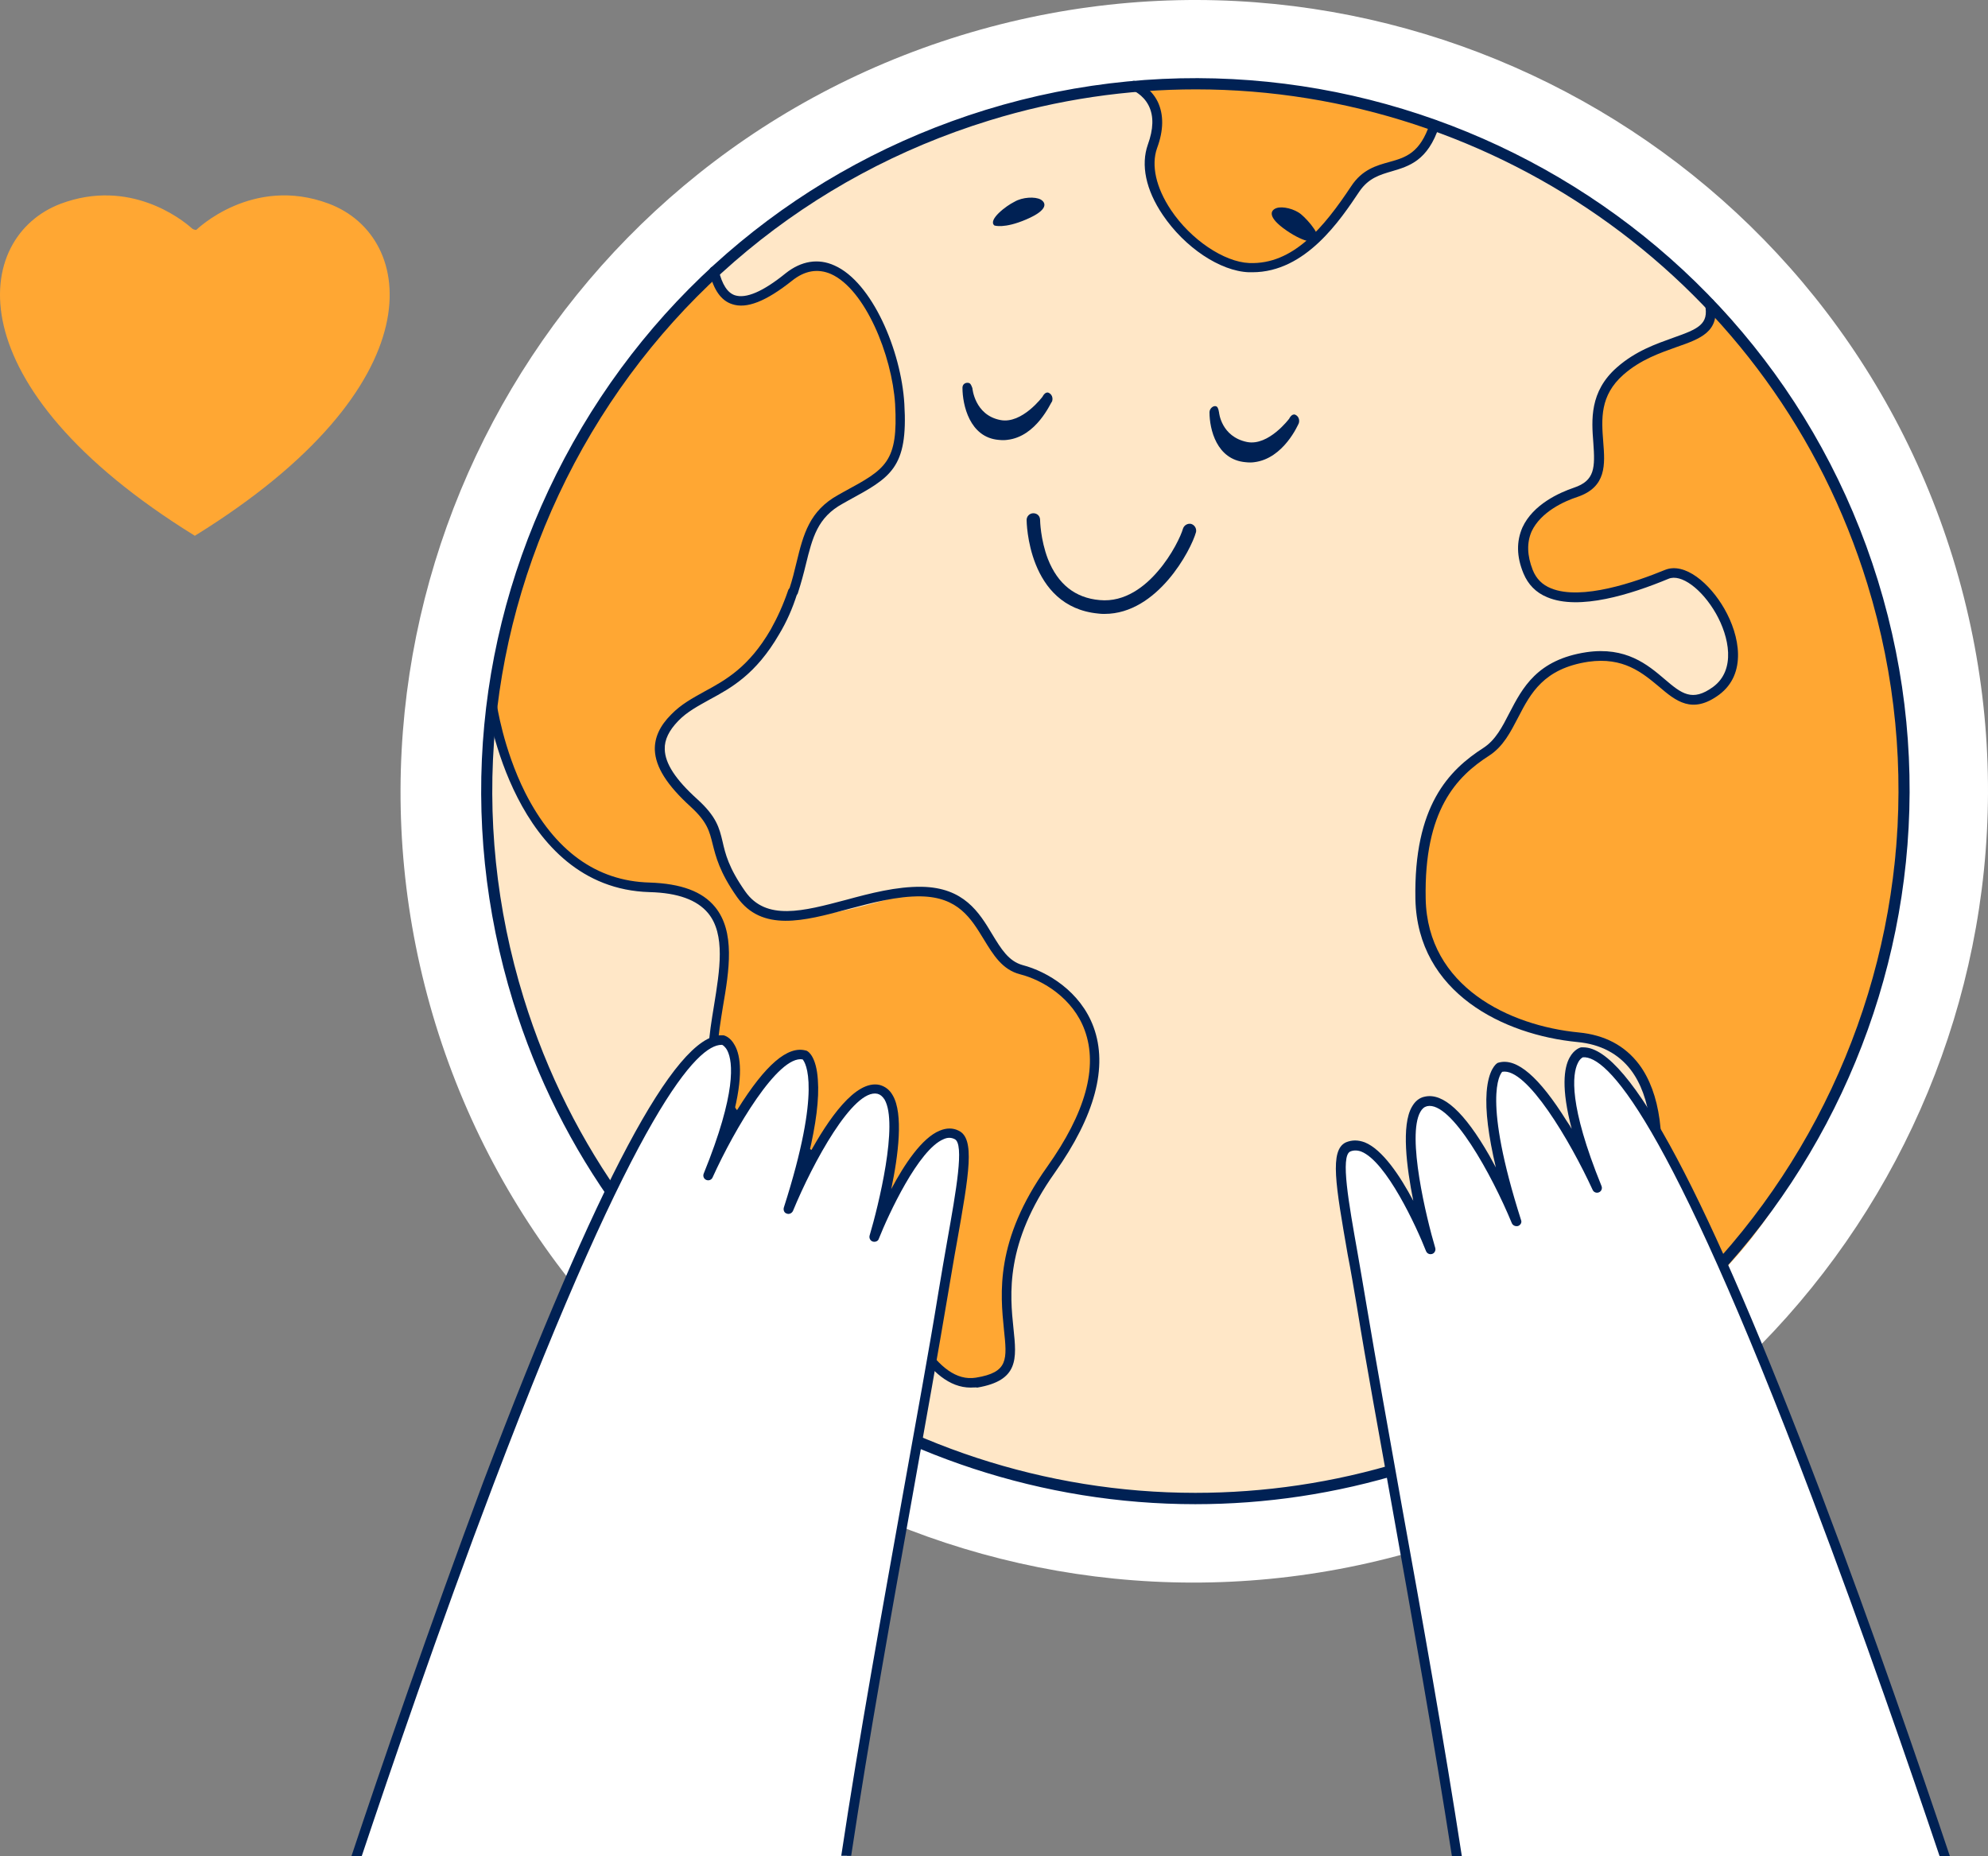 <?xml version="1.0" encoding="UTF-8"?>
<svg width="407px" height="380px" viewBox="0 0 407 380" version="1.1" xmlns="http://www.w3.org/2000/svg" xmlns:xlink="http://www.w3.org/1999/xlink">
    <rect x="0" y="0" width="407" height="380" fill="#808080" stroke="none"/>
    <title>worldHeartExample</title>
    <g id="Page-1" stroke="none" stroke-width="1" fill="none" fill-rule="evenodd">
        <g id="worldHeartExample" fill-rule="nonzero">
            <path d="M39.891,109.688 C89.666,78.923 85.313,48.448 67.318,41.7 C51.645,35.823 40.181,47.069 40.181,47.069 C39.818,47.069 39.456,46.924 39.238,46.707 C37.134,44.82 26.468,36.476 12.464,41.7 C-5.531,48.448 -9.884,78.923 39.891,109.688 Z" id="Path" fill="#FFA733"></path>
            <path d="M292.284,316.754 C378.019,290.38 426.127,199.654 399.798,114.202 C373.387,28.751 282.533,-19.128 196.717,7.246 C110.983,33.62 62.874,124.265 89.204,209.798 C115.615,295.249 206.55,343.128 292.284,316.754 Z" id="Path" fill="#FFFFFF"></path>
            <path d="M287.453,300.403 C364.002,276.821 406.957,195.701 383.448,119.297 C359.866,42.892 278.746,0.083 202.124,23.664 C125.574,47.246 82.62,128.294 106.128,204.771 C129.71,281.175 210.903,323.985 287.453,300.403 Z" id="Path" fill="#FFE7C7"></path>
            <path d="M345.065,266.881 C345.065,266.881 337.228,258.972 337.809,248.451 C338.389,237.858 341.146,225.885 333.455,217.469 C333.455,217.469 329.174,213.043 322.136,212.752 C315.098,212.462 299.207,207.528 292.895,193.887 C286.582,180.246 295.362,159.93 300.151,157.245 C304.94,154.56 309.003,149.917 311.107,145.345 C313.211,140.774 318.073,133.663 328.304,134.534 C338.534,135.405 342.09,142.225 343.178,142.516 C344.339,142.806 347.677,145.2 352.393,140.847 C357.109,136.566 354.787,127.133 348.257,120.24 C348.257,120.24 345.427,115.596 340.421,118.063 C335.414,120.53 313.429,127.931 311.76,113.927 C311.76,113.927 311.252,105.438 319.306,102.318 C327.36,99.198 327.941,95.933 327.288,91.579 C326.635,87.226 325.836,76.415 340.421,71.263 C340.421,71.263 350.361,69.449 350.144,63.427 C350.144,62.991 350.071,62.629 349.926,62.193 C348.185,55.155 383.23,98.4 388.237,139.686 C388.237,139.686 391.647,172.12 383.23,203.392 C382.505,206.512 369.735,248.887 345.065,266.881 Z" id="Path" fill="#FFA733"></path>
            <path d="M233.831,17.787 C233.831,17.787 238.403,21.778 236.516,28.018 C234.629,34.258 235.428,41.514 245.731,50.656 C255.962,59.799 267.644,52.035 270.909,47.464 C274.174,42.893 279.471,36.725 279.471,36.725 C279.471,36.725 281.865,34.548 283.461,34.621 C285.058,34.621 292.096,33.315 293.62,25.188 C293.62,25.116 260.678,15.32 233.831,17.787 Z" id="Path" fill="#FFA733"></path>
            <path d="M202.414,282.336 C202.414,282.336 208.944,281.683 206.478,268.187 C204.011,254.691 212.935,244.025 212.935,244.025 C212.935,244.025 228.173,226.031 223.093,210.938 C223.093,210.938 218.45,199.619 207.711,198.241 C207.711,198.241 204.446,195.483 201.253,190.694 C198.061,185.906 193.489,180.754 184.565,183.293 C175.64,185.833 156.267,192.363 150.39,181.262 C150.39,181.262 147.632,174.224 146.544,170.088 C145.456,165.879 138.635,160.728 138.635,160.728 C138.635,160.728 132.032,152.601 138.055,147.377 C144.15,142.153 153.219,139.541 157.065,131.994 C160.911,124.448 166.425,106.962 166.425,106.962 C166.425,106.962 170.851,102.391 174.334,101.157 C177.817,99.924 186.524,97.384 183.404,78.011 C180.356,58.638 168.021,51.599 163.16,55.735 C158.226,59.871 149.084,65.095 146.254,56.461 C146.254,56.461 128.114,69.304 114.546,99.27 C100.977,129.237 100.832,144.184 100.832,144.184 C100.832,144.184 105.113,179.738 134.282,181.77 C134.282,181.77 146.254,182.35 147.705,190.694 C149.229,199.039 142.336,216.888 149.737,227.409 C149.737,227.409 156.63,235.028 164.103,235.536 C171.577,236.044 181.808,263.253 181.808,263.253 C181.808,263.253 191.458,286.835 202.414,282.336 Z" id="Path" fill="#FFA733"></path>
            <path d="M162.505,121.982 C162.433,121.982 162.288,121.982 162.215,121.91 C161.707,121.765 161.417,121.184 161.562,120.676 C162.215,118.717 162.65,116.903 163.086,115.089 C164.464,109.43 165.698,104.568 171.648,101.303 L172.809,100.65 C181.371,96.006 183.91,94.628 183.257,82.728 C182.604,72.642 177.09,59.219 170.124,56.099 C167.439,54.938 164.755,55.374 162.143,57.478 C156.846,61.686 152.855,63.282 149.88,62.267 C147.631,61.541 146.107,59.364 145.236,55.736 C145.091,55.228 145.454,54.648 145.962,54.575 C146.47,54.43 147.05,54.793 147.123,55.301 C147.848,58.276 148.937,59.945 150.461,60.453 C152.71,61.178 156.193,59.727 160.836,55.954 C164.029,53.414 167.512,52.834 170.85,54.358 C178.541,57.768 184.491,71.772 185.144,82.656 C185.942,95.861 182.314,97.748 173.679,102.464 L172.518,103.117 C167.367,105.947 166.351,110.01 164.972,115.597 C164.537,117.411 164.029,119.298 163.376,121.329 C163.303,121.765 162.868,121.982 162.505,121.982 Z" id="Path" fill="#002154"></path>
            <path d="M198.713,284.077 C190.006,284.077 184.201,271.089 178.687,258.537 C174.115,248.161 169.327,237.422 163.667,236.624 C150.244,234.665 146.471,223.2 146.108,222.112 C144.221,217.831 145.165,212.026 146.18,205.859 C147.341,198.676 148.575,191.275 144.947,186.921 C142.698,184.236 138.779,182.785 132.975,182.64 C105.185,181.842 99.815,144.692 99.743,144.329 C99.67,143.821 100.033,143.313 100.614,143.241 C101.121,143.168 101.629,143.531 101.702,144.112 C101.702,144.184 103.008,153.254 107.507,162.251 C113.529,174.151 122.091,180.391 132.975,180.681 C139.432,180.899 143.786,182.495 146.398,185.688 C150.534,190.767 149.3,198.603 147.994,206.149 C147.051,212.026 146.108,217.613 147.777,221.387 C147.777,221.459 147.849,221.459 147.849,221.532 C147.994,221.967 151.114,232.851 163.812,234.665 C170.56,235.608 175.349,246.419 180.356,257.738 C185.943,270.364 191.747,283.352 199.801,282.046 C206.477,280.957 206.186,278.345 205.533,272.178 C204.808,264.922 203.647,253.965 214.386,238.873 C222.222,227.844 224.834,218.484 222.077,210.938 C219.682,204.335 213.442,200.635 208.871,199.474 C205.171,198.531 203.357,195.483 201.398,192.29 C198.785,188.01 196.173,183.656 188.555,183.511 C183.693,183.438 178.542,184.817 173.608,186.123 C164.538,188.59 155.976,190.839 150.897,183.656 C147.269,178.504 146.543,175.312 145.89,172.772 C145.237,170.16 144.802,168.274 141.392,165.154 C136.53,160.727 134.208,157.027 134.063,153.544 C133.991,151.005 135.079,148.61 137.401,146.288 C139.432,144.184 141.754,142.951 144.221,141.572 C148.502,139.25 153.291,136.638 157.79,128.874 C159.168,126.407 160.329,123.868 161.345,120.893 C161.49,120.385 162.071,120.095 162.579,120.24 C163.087,120.385 163.377,120.965 163.232,121.473 C162.216,124.666 161.055,127.278 159.531,129.817 C154.742,138.089 149.663,140.846 145.237,143.241 C142.915,144.547 140.666,145.708 138.852,147.594 C136.965,149.553 136.022,151.44 136.095,153.399 C136.167,156.301 138.271,159.567 142.77,163.63 C146.688,167.185 147.269,169.507 147.922,172.264 C148.502,174.804 149.155,177.634 152.566,182.495 C156.847,188.59 164.393,186.558 173.172,184.237 C178.251,182.858 183.548,181.479 188.7,181.552 C197.334,181.697 200.454,186.776 203.139,191.275 C204.953,194.25 206.477,196.789 209.379,197.587 C214.386,198.893 221.206,202.957 223.891,210.285 C226.866,218.412 224.181,228.425 215.982,240.034 C205.679,254.546 206.767,265.067 207.493,272.032 C208.146,278.2 208.581,282.626 200.091,284.077 C199.729,284.005 199.221,284.077 198.713,284.077 Z" id="Path" fill="#002154"></path>
            <path d="M256.397,55.737 C256.179,55.737 255.962,55.737 255.671,55.737 C249.794,55.519 242.538,50.658 238.04,43.982 C234.557,38.831 233.541,33.751 234.992,29.616 C236.153,26.423 236.226,23.811 235.21,21.707 C234.049,19.312 231.8,18.442 231.8,18.442 C231.292,18.296 231.001,17.716 231.219,17.208 C231.364,16.7 231.945,16.41 232.453,16.628 C232.598,16.7 235.5,17.716 237.024,20.836 C238.257,23.448 238.257,26.641 236.879,30.341 C235.645,33.824 236.661,38.395 239.708,42.966 C243.772,49.061 250.592,53.633 255.744,53.85 C264.741,54.213 271.054,46.522 276.641,38.105 C278.89,34.695 281.793,33.897 284.405,33.171 C287.815,32.228 290.717,31.357 292.749,25.262 C292.894,24.754 293.474,24.464 293.982,24.609 C294.49,24.754 294.781,25.335 294.635,25.843 C292.314,32.953 288.395,34.042 284.985,35.057 C282.518,35.783 280.196,36.436 278.31,39.193 C274.464,44.925 267.353,55.737 256.397,55.737 Z" id="Path" fill="#002154"></path>
            <path d="M345.064,267.897 C344.846,267.897 344.629,267.824 344.411,267.679 C343.976,267.316 334.398,258.972 337.155,244.243 C339.114,233.576 337.953,224.434 333.89,219.065 C331.35,215.727 327.65,213.768 322.934,213.333 C307.914,211.881 290.21,203.319 289.774,184.091 C289.411,165.008 296.595,157.68 303.705,153.109 C306.172,151.513 307.551,148.828 309.002,145.998 C311.687,140.846 314.662,135.042 324.82,133.518 C332.874,132.357 337.3,136.058 340.783,139.032 C344.266,142.007 346.442,143.749 350.723,140.629 C355.44,137.146 353.989,130.325 351.304,125.609 C348.402,120.53 344.121,117.41 341.581,118.498 C333.89,121.691 323.296,125.029 316.766,122.271 C314.444,121.328 312.848,119.659 311.905,117.41 C310.453,113.927 310.453,110.807 311.687,107.977 C313.864,103.261 319.233,100.867 322.208,99.851 C326.561,98.4 326.561,95.715 326.199,90.636 C325.836,85.992 325.401,80.187 330.988,75.253 C334.833,71.843 339.114,70.392 342.524,69.159 C347.676,67.344 349.925,66.401 349.055,62.338 C348.91,61.83 349.272,61.25 349.853,61.177 C350.361,61.032 350.941,61.395 351.014,61.975 C352.247,67.925 348.039,69.376 343.25,71.045 C339.84,72.278 335.922,73.585 332.366,76.705 C327.505,80.986 327.867,85.774 328.23,90.491 C328.593,95.062 328.956,99.706 322.934,101.737 C320.249,102.608 315.46,104.785 313.573,108.776 C312.558,111.097 312.63,113.71 313.791,116.684 C314.517,118.498 315.75,119.732 317.564,120.457 C323.804,122.997 334.833,119.151 340.855,116.684 C344.919,115.016 350.07,119.442 353.045,124.666 C356.165,130.108 357.689,137.944 351.957,142.225 C346.443,146.288 343.105,143.531 339.622,140.556 C336.212,137.726 332.366,134.461 325.183,135.477 C316.04,136.856 313.356,141.935 310.816,146.869 C309.22,149.916 307.769,152.819 304.866,154.705 C298.191,158.986 291.516,165.879 291.878,184.019 C292.241,202.013 309.002,209.995 323.224,211.373 C328.521,211.881 332.656,214.058 335.559,217.904 C339.912,223.708 341.218,233.431 339.187,244.605 C336.647,258.174 345.717,266.083 345.79,266.155 C346.225,266.518 346.225,267.099 345.935,267.534 C345.572,267.752 345.354,267.897 345.064,267.897 Z" id="Path" fill="#002154"></path>
            <path d="M226.141,125.683 C225.706,125.683 225.271,125.683 224.835,125.61 C210.324,124.231 210.178,106.672 210.178,106.455 C210.178,105.729 210.759,105.076 211.557,105.076 C212.355,105.076 212.936,105.656 212.936,106.455 C212.936,106.527 213.008,110.445 214.532,114.436 C216.564,119.588 220.119,122.417 225.126,122.853 C230.35,123.361 234.486,119.95 237.025,116.976 C240,113.565 241.814,109.575 242.177,108.269 C242.395,107.543 243.12,107.108 243.846,107.253 C244.571,107.47 245.007,108.196 244.862,108.922 C243.846,112.622 236.953,125.683 226.141,125.683 Z" id="Path" fill="#002154"></path>
            <path d="M244.716,307.949 C182.315,307.949 124.341,267.679 105.04,205.061 C93.576,167.838 97.276,128.294 115.561,93.829 C133.846,59.363 164.466,34.04 201.761,22.503 C278.818,-1.223 360.737,42.022 384.464,118.861 C408.19,195.774 364.8,277.62 287.743,301.419 C273.449,305.845 259.01,307.949 244.716,307.949 Z M244.861,18.295 C230.857,18.295 216.563,20.327 202.487,24.68 C165.772,35.999 135.588,60.959 117.593,94.844 C99.599,128.802 95.898,167.693 107.217,204.335 C126.227,265.938 183.259,305.627 244.716,305.627 C258.72,305.627 273.014,303.596 287.09,299.242 C362.914,275.878 405.651,195.266 382.287,119.514 C363.349,57.985 306.318,18.295 244.861,18.295 Z" id="Shape" fill="#002154"></path>
            <path d="M206.187,90.056 C205.679,90.128 205.098,90.128 204.445,90.056 C198.496,89.548 197.044,82.873 197.044,79.39 C197.044,78.664 197.625,78.301 198.205,78.374 C198.641,78.446 198.786,78.664 199.076,79.462 C199.076,79.462 199.511,84.977 204.808,85.993 C209.234,86.863 213.443,81.204 213.443,81.204 C213.443,81.204 213.951,80.115 214.676,80.406 C215.329,80.696 215.619,81.421 215.402,82.147 C215.111,82.437 212.209,89.403 206.187,90.056 Z" id="Path" fill="#002154"></path>
            <path d="M256.761,94.626 C256.253,94.699 255.672,94.699 255.019,94.626 C249.069,94.119 247.618,87.879 247.618,84.396 C247.618,83.67 248.344,83.017 248.924,83.162 C249.214,83.235 249.432,83.525 249.577,84.468 C249.577,84.468 250.013,89.402 255.309,90.491 C259.735,91.361 263.944,85.702 263.944,85.702 C263.944,85.702 264.452,84.613 265.177,84.904 C265.83,85.194 266.121,85.919 265.903,86.645 C265.758,86.935 262.783,93.901 256.761,94.626 Z" id="Path" fill="#002154"></path>
            <path d="M269.386,49.568 C269.386,49.568 267.354,49.931 263.363,47.173 C259.373,44.416 260.098,43.038 261.332,42.602 C262.565,42.167 265.032,42.747 266.411,43.908 C267.789,45.069 270.982,48.625 269.386,49.568 Z" id="Path" fill="#002154"></path>
            <path d="M203.575,46.158 C203.575,46.158 205.534,46.883 210.105,44.924 C214.676,42.965 214.168,41.514 213.08,40.861 C211.919,40.208 209.307,40.353 207.71,41.296 C206.042,42.094 202.196,44.997 203.575,46.158 Z" id="Path" fill="#002154"></path>
            <path d="M173.39,380 C179.413,340.238 188.337,294.743 193.199,264.849 C196.246,246.057 199.366,233.939 195.956,232.343 C188.628,228.933 179.123,253.312 179.123,253.312 C179.123,253.312 187.684,224.797 179.993,223.056 C172.302,221.314 161.563,247.58 161.563,247.58 C170.633,219.21 164.901,216.017 164.901,216.017 C157.21,213.913 145.093,240.687 145.093,240.687 C155.759,214.494 148.14,212.97 148.14,212.97 C130.871,211.374 87.916,335.304 73.042,380 L173.39,380 Z" id="Path" fill="#FFFFFF"></path>
            <path d="M298.263,380 L398.177,380 C382.577,333.345 340.855,213.913 323.949,215.437 C323.949,215.437 316.331,216.961 326.997,243.154 C326.997,243.154 314.807,216.38 307.188,218.484 C307.188,218.484 301.529,221.677 310.526,250.047 C310.526,250.047 299.715,223.781 292.096,225.522 C284.405,227.264 292.967,255.779 292.967,255.779 C292.967,255.779 283.461,231.4 276.133,234.81 C272.723,236.406 275.843,248.524 278.89,267.316 C283.607,296.63 292.241,340.818 298.263,380 Z" id="Path" fill="#FFFFFF"></path>
            <path d="M74.057,380 C79.934,362.441 89.947,333.055 100.976,304.031 C130.58,226.03 142.915,213.913 147.704,213.913 C147.776,213.913 147.776,213.913 147.849,213.913 C147.994,213.986 148.502,214.276 148.937,215.147 C150.026,217.396 150.824,223.636 144.076,240.252 C143.858,240.76 144.076,241.34 144.584,241.558 C145.092,241.776 145.672,241.558 145.89,241.05 C150.389,231.11 159.313,216.017 164.32,216.888 C164.9,217.541 168.311,222.765 160.474,247.218 C160.329,247.726 160.547,248.306 161.055,248.451 C161.563,248.669 162.143,248.379 162.361,247.871 C166.424,238.003 174.696,222.838 179.63,223.926 C180.21,224.071 180.646,224.434 181.081,225.087 C183.983,230.021 179.847,246.855 178.033,252.95 C177.888,253.458 178.179,254.038 178.686,254.183 C179.194,254.328 179.775,254.111 179.92,253.603 C181.879,248.669 188.047,235.318 193.198,233.214 C193.996,232.851 194.722,232.851 195.447,233.214 C197.479,234.157 195.738,243.807 193.924,254.038 C193.343,257.231 192.763,260.786 192.11,264.632 C190.223,276.314 187.611,290.463 184.926,305.482 C180.645,329.499 175.857,355.765 172.229,379.927 L174.26,379.927 C177.888,355.838 182.605,329.717 186.886,305.845 C189.57,290.825 192.11,276.676 194.069,264.994 C194.722,261.221 195.302,257.594 195.883,254.473 C198.422,240.179 199.656,233.069 196.246,231.472 C195.085,230.892 193.779,230.892 192.4,231.472 C188.772,232.924 185.144,238.365 182.459,243.445 C183.911,236.551 184.999,227.99 182.75,224.217 C182.097,223.056 181.153,222.403 180.065,222.112 C175.131,221.024 169.544,229.151 165.553,236.479 C167.077,230.094 167.73,224.942 167.44,221.096 C167.15,216.453 165.553,215.292 165.191,215.147 C165.118,215.074 165.045,215.074 164.973,215.074 C161.272,214.058 156.701,217.976 151.042,227.046 C150.679,227.554 150.389,228.135 150.026,228.643 C152.203,220.371 151.622,216.163 150.461,214.058 C149.518,212.244 148.212,211.954 148.067,211.954 L147.994,211.954 C147.849,211.954 147.704,211.954 147.631,211.954 C138.199,211.954 122.308,241.848 98.945,303.378 C87.988,332.764 77.757,362.513 71.953,380 L74.057,380 Z" id="Path" fill="#002154"></path>
            <path d="M277.802,267.534 C279.688,279.216 282.3,293.365 284.985,308.384 C289.121,331.458 293.62,356.636 297.247,380 L299.279,380 C295.651,356.491 291.153,331.24 286.944,308.022 C284.259,293.002 281.72,278.853 279.761,267.171 C279.108,263.398 278.527,259.77 277.947,256.577 C276.133,246.347 274.391,236.696 276.423,235.753 C277.076,235.463 277.874,235.463 278.672,235.753 C283.824,237.785 289.992,251.136 291.951,256.142 C292.168,256.65 292.676,256.868 293.184,256.723 C293.692,256.577 293.982,255.997 293.837,255.489 C292.023,249.394 287.96,232.561 290.79,227.627 C291.152,226.974 291.588,226.611 292.168,226.466 C297.102,225.377 305.447,240.542 309.51,250.41 C309.728,250.918 310.308,251.136 310.816,250.99 C311.324,250.773 311.614,250.265 311.396,249.757 C303.487,224.942 307.043,219.935 307.551,219.427 C312.557,218.484 321.482,233.649 326.053,243.589 C326.271,244.097 326.851,244.315 327.359,244.097 C327.867,243.88 328.085,243.299 327.867,242.791 C321.119,226.175 321.917,219.935 323.006,217.686 C323.441,216.743 324.022,216.453 324.094,216.453 C328.81,216.162 341.073,227.627 370.967,306.57 C381.488,334.288 391.138,362.295 397.088,380 L399.192,380 C393.243,362.295 383.52,333.925 372.854,305.845 C349.49,244.388 333.599,214.421 324.167,214.421 C324.022,214.421 323.876,214.421 323.804,214.421 L323.731,214.421 C323.586,214.421 322.28,214.784 321.337,216.525 C320.176,218.629 319.596,222.838 321.772,231.109 C321.482,230.601 321.119,230.021 320.756,229.513 C315.097,220.443 310.526,216.525 306.825,217.541 C306.753,217.541 306.68,217.613 306.608,217.613 C306.317,217.759 304.721,218.92 304.358,223.563 C304.068,227.409 304.721,232.561 306.245,239.018 C305.809,238.22 305.374,237.422 304.939,236.624 C299.787,227.627 295.433,223.708 291.733,224.507 C290.572,224.724 289.701,225.45 289.048,226.611 C286.872,230.384 287.96,238.946 289.339,245.839 C286.654,240.76 283.026,235.318 279.398,233.867 C278.019,233.359 276.786,233.359 275.552,233.867 C272.142,235.463 273.448,242.646 275.915,256.868 C276.568,260.133 277.149,263.761 277.802,267.534 Z" id="Path" fill="#002154"></path>
        </g>
    </g>
</svg>